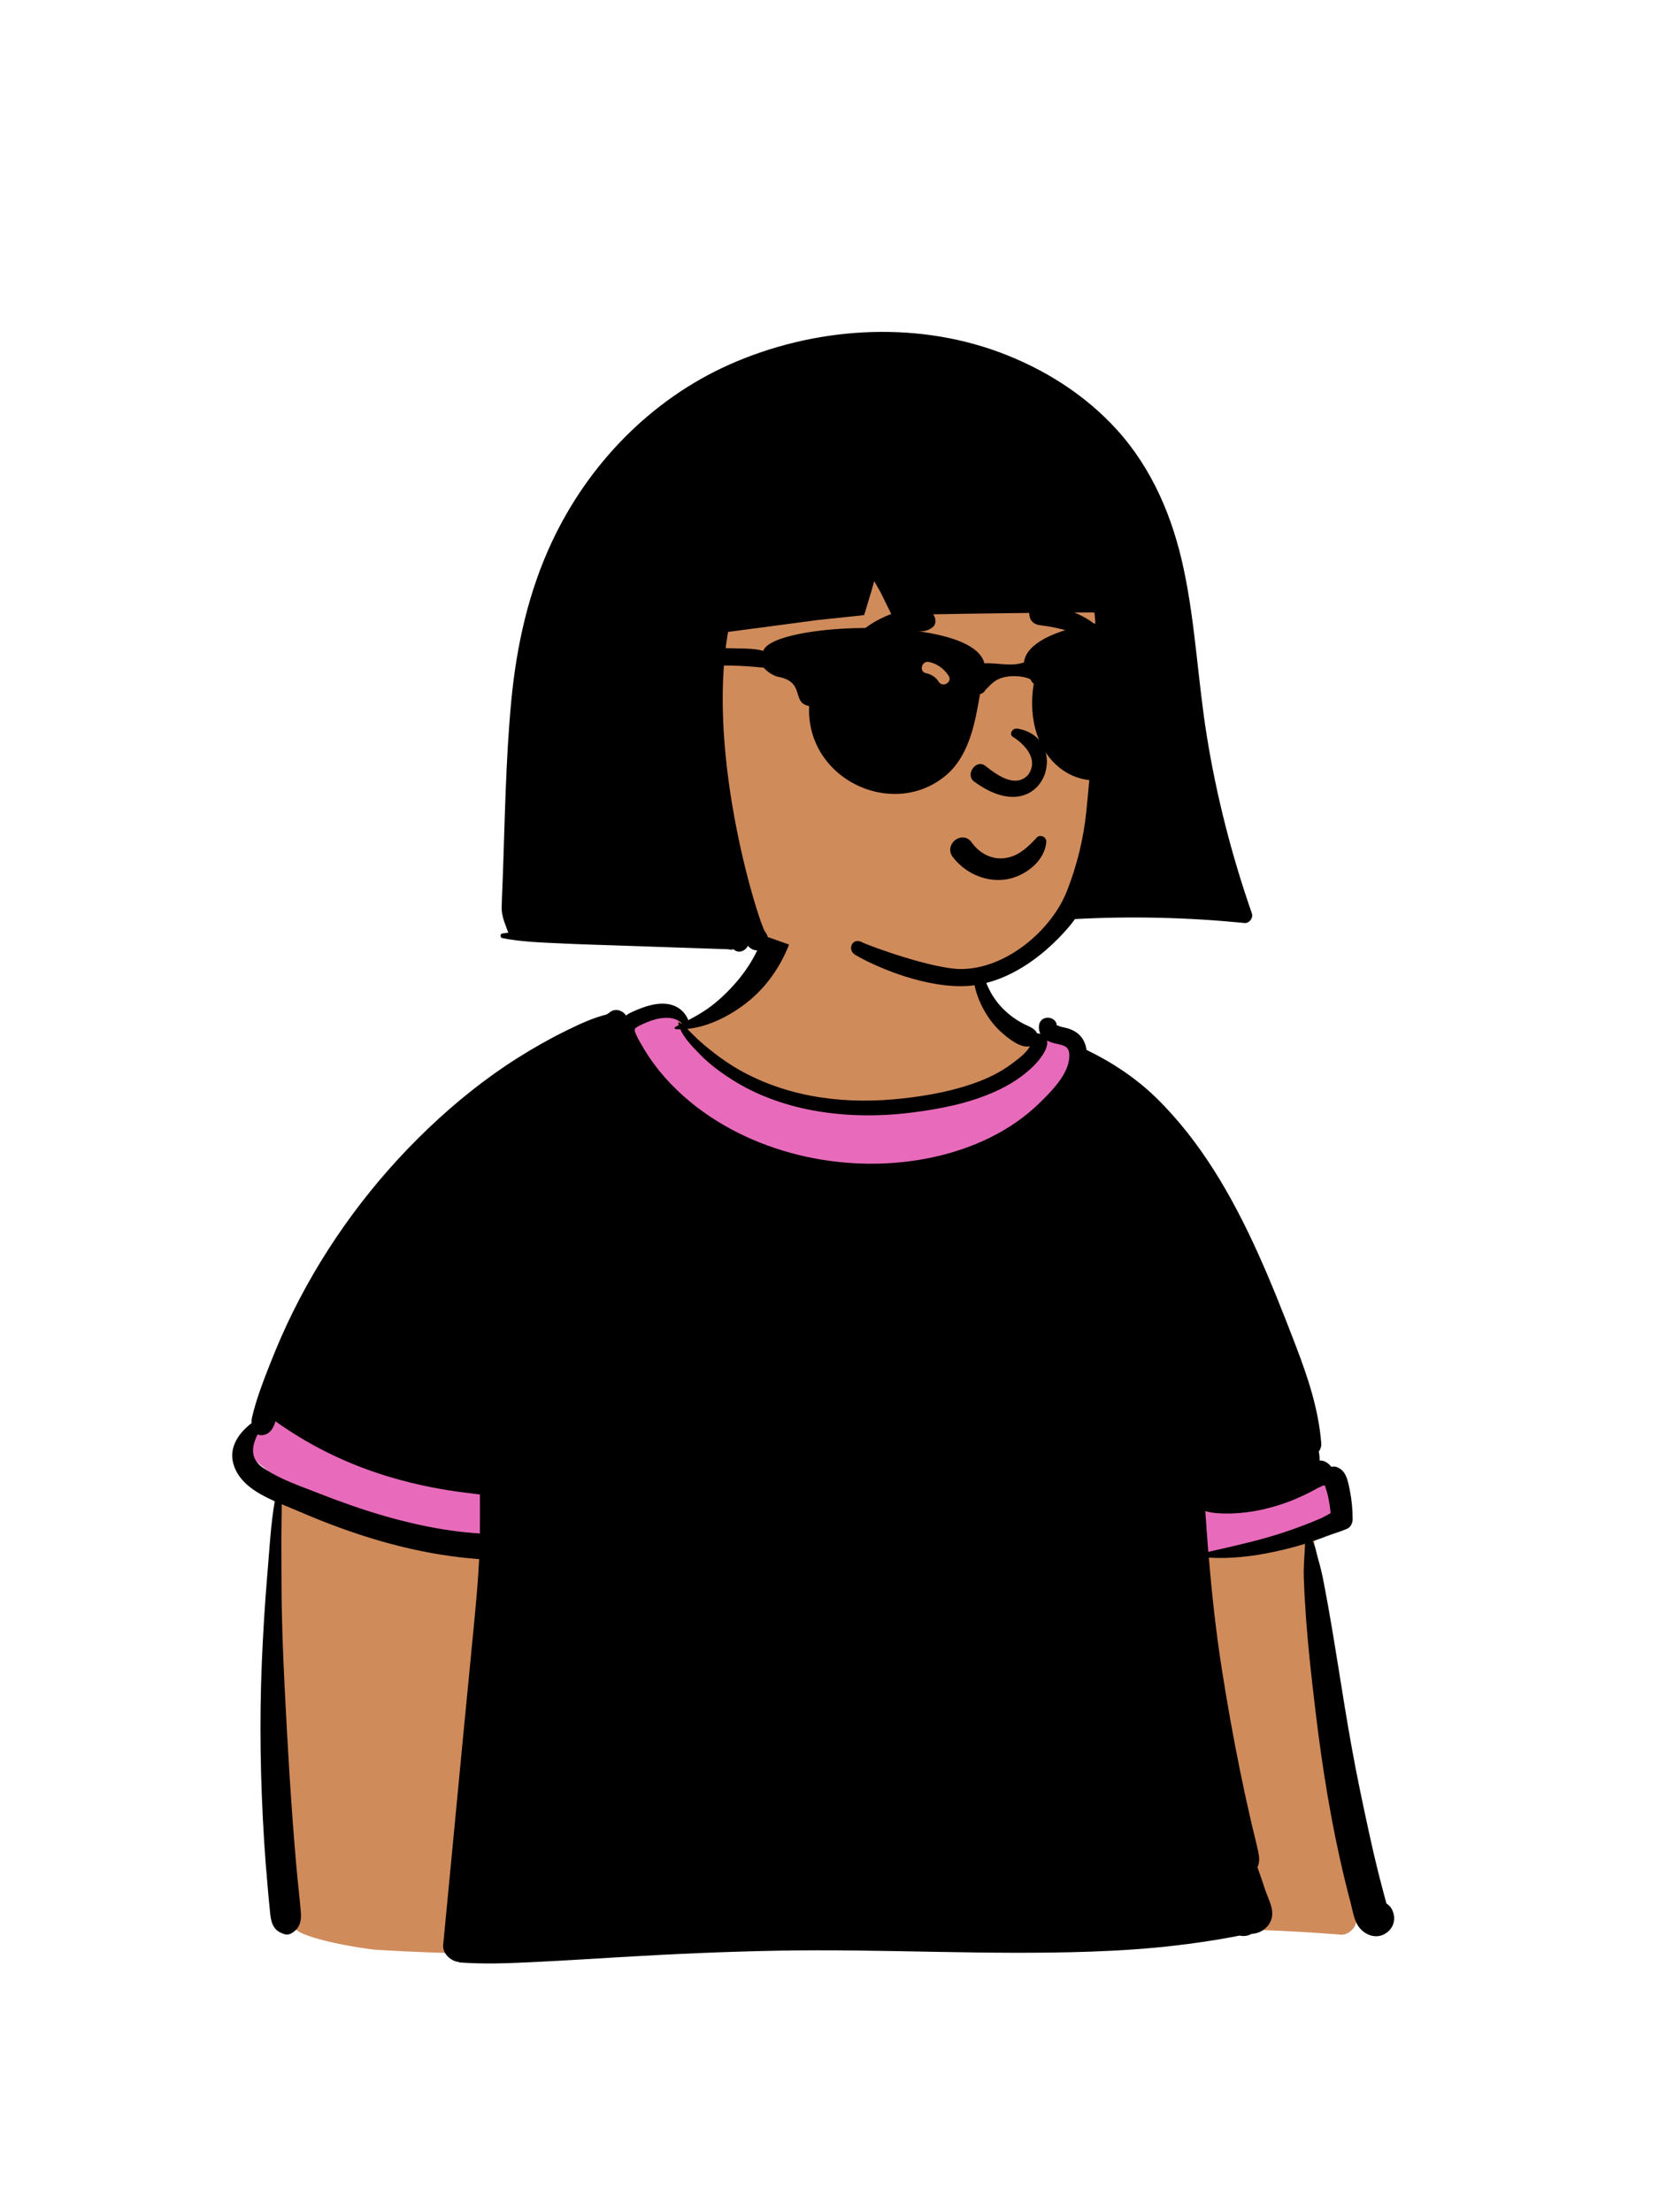 <svg width="36" height="48" viewBox="0 0 36 48" fill="none" xmlns="http://www.w3.org/2000/svg">
<path fill-rule="evenodd" clip-rule="evenodd" d="M8.178 42.307C8.552 42.33 8.927 42.348 9.302 42.362C14.201 42.545 19.096 41.986 23.992 41.864C25.698 41.819 27.394 41.841 29.095 41.978C29.261 41.992 29.452 41.812 29.431 41.641C29.117 38.928 28.724 36.222 28.52 33.498C28.52 33.353 28.539 33.21 28.588 33.074C28.598 33.063 28.646 32.944 28.689 32.937C28.675 32.947 28.739 32.929 28.698 32.932C28.944 32.892 29.185 32.626 29.007 32.372C27.168 29.553 24.659 26.981 23.852 23.633C23.661 22.728 22.972 22.672 22.238 22.299C22.009 22.162 21.449 21.785 21.358 21.523C21.14 20.577 21.524 19.651 20.404 19.268C19.664 19.063 18.358 18.889 17.609 19.105C16.697 19.409 16.765 20.438 16.236 21.146C15.962 21.555 15.495 22.116 15.065 22.178C14.856 22.209 14.702 21.786 14.493 21.815C11.243 22.605 6.814 27.992 5.417 30.975C5.102 31.913 6.118 31.63 6.055 32.574C5.978 34.364 5.81 36.655 5.91 38.447C6.003 39.487 5.934 40.576 6.257 41.577C6.17 41.683 6.295 41.79 6.397 41.836C6.526 42.054 7.79 42.276 8.178 42.307Z" fill="#D08B5B"/>
<path d="M14.493 21.815C14.688 21.788 14.7 22.36 14.889 22.385C15.763 23.613 17.117 24.02 18.684 24.02C20.347 24.02 21.695 23.52 22.729 22.519L22.824 22.559C23.313 22.767 23.713 22.977 23.852 23.633C24.659 26.981 27.168 29.554 29.007 32.372C29.185 32.626 28.944 32.892 28.698 32.932C28.739 32.929 28.675 32.947 28.689 32.937C28.646 32.944 28.598 33.063 28.588 33.074C28.564 33.14 28.547 33.207 28.537 33.276C28.537 33.276 26.477 33.712 25.924 33.724C20.364 33.845 10.198 33.673 10.198 33.673L5.94 32.062C5.696 31.696 5.18 31.681 5.417 30.975C6.814 27.993 11.243 22.605 14.493 21.815Z" fill="#E86BBB"/>
<path fill-rule="evenodd" clip-rule="evenodd" d="M16.641 20.018C16.726 19.638 17.331 19.801 17.227 20.18C17.066 20.766 16.733 21.319 16.263 21.708C15.9 22.008 15.405 22.276 14.915 22.325C14.961 22.37 15.005 22.418 15.051 22.463C15.156 22.567 15.267 22.664 15.381 22.756C15.617 22.947 15.861 23.118 16.129 23.262C17.196 23.835 18.402 23.967 19.595 23.833C20.161 23.77 20.735 23.663 21.267 23.456C21.514 23.36 21.753 23.234 21.965 23.075L22.02 23.033C22.132 22.949 22.28 22.831 22.35 22.701C22.138 22.749 21.87 22.523 21.724 22.392C21.563 22.248 21.428 22.062 21.328 21.872C21.132 21.498 21.029 21.017 21.193 20.616C21.204 20.589 21.239 20.594 21.242 20.623C21.291 21.09 21.416 21.527 21.751 21.873C21.9 22.026 22.078 22.154 22.272 22.244L22.3 22.256C22.383 22.294 22.47 22.34 22.505 22.422C22.518 22.42 22.532 22.421 22.544 22.425C22.556 22.428 22.567 22.431 22.577 22.435C22.554 22.39 22.541 22.336 22.544 22.273C22.552 22.028 22.888 22.02 22.935 22.238C22.927 22.209 22.915 22.237 22.936 22.246C22.936 22.244 22.936 22.241 22.935 22.238L22.936 22.241L22.937 22.246L22.936 22.246C22.937 22.25 22.938 22.254 22.939 22.258L22.939 22.264L22.939 22.259C22.938 22.256 22.938 22.253 22.938 22.25L22.937 22.246C22.94 22.248 22.944 22.249 22.949 22.249L22.951 22.25C22.959 22.253 22.987 22.266 22.995 22.269C23.051 22.29 23.114 22.296 23.171 22.314C23.295 22.352 23.405 22.416 23.48 22.523C23.535 22.601 23.565 22.689 23.578 22.781C24.128 23.046 24.648 23.39 25.084 23.815C26.057 24.765 26.736 25.953 27.293 27.183C27.576 27.809 27.829 28.448 28.076 29.089L28.115 29.191C28.379 29.88 28.613 30.576 28.671 31.317C28.676 31.384 28.654 31.446 28.617 31.498C28.63 31.553 28.637 31.609 28.635 31.664C28.635 31.672 28.634 31.68 28.634 31.689C28.722 31.687 28.809 31.725 28.892 31.829C28.925 31.819 28.962 31.817 28.997 31.829C29.215 31.898 29.25 32.137 29.291 32.337C29.333 32.544 29.352 32.756 29.352 32.966C29.352 33.042 29.309 33.137 29.236 33.169C29.098 33.23 28.95 33.27 28.807 33.325C28.7 33.366 28.593 33.405 28.485 33.442C28.545 33.547 28.564 33.693 28.597 33.803C28.648 33.976 28.689 34.149 28.723 34.326C28.956 35.526 29.118 36.74 29.337 37.943C29.446 38.546 29.573 39.145 29.703 39.743C29.767 40.038 29.834 40.331 29.907 40.624C29.946 40.78 29.987 40.936 30.028 41.091C30.04 41.136 30.052 41.181 30.065 41.226L30.087 41.305C30.134 41.332 30.175 41.371 30.203 41.426C30.306 41.625 30.247 41.849 30.049 41.962C29.835 42.084 29.578 41.968 29.46 41.77C29.377 41.63 29.35 41.445 29.309 41.289C29.262 41.115 29.218 40.939 29.176 40.763C28.887 39.57 28.693 38.356 28.547 37.137L28.537 37.05C28.462 36.422 28.391 35.793 28.344 35.163C28.322 34.853 28.303 34.544 28.292 34.233C28.286 34.074 28.296 33.913 28.305 33.754C28.309 33.684 28.315 33.614 28.317 33.544L28.317 33.534C28.318 33.527 28.319 33.517 28.32 33.508L28.32 33.496C28.104 33.564 27.885 33.62 27.664 33.667C27.193 33.769 26.712 33.826 26.231 33.797C26.298 34.593 26.385 35.387 26.507 36.176C26.625 36.935 26.761 37.694 26.914 38.447C26.991 38.825 27.074 39.203 27.161 39.579C27.208 39.78 27.262 39.98 27.304 40.182C27.329 40.302 27.337 40.403 27.286 40.515C27.342 40.666 27.391 40.818 27.44 40.961L27.454 41.004C27.54 41.255 27.703 41.511 27.533 41.757C27.445 41.884 27.302 41.956 27.157 41.961C27.155 41.962 27.152 41.964 27.149 41.966C27.071 42.008 26.982 42.016 26.897 41.998C26.767 42.023 26.638 42.048 26.508 42.07C26.187 42.125 25.865 42.171 25.542 42.209C24.927 42.283 24.308 42.323 23.689 42.345C21.424 42.427 19.156 42.283 16.889 42.325C15.735 42.346 14.58 42.398 13.427 42.467C12.852 42.501 12.276 42.538 11.701 42.566L11.523 42.575C11.008 42.6 10.493 42.619 9.978 42.581C9.968 42.581 9.961 42.577 9.955 42.571C9.778 42.551 9.599 42.387 9.617 42.199C9.694 41.395 9.771 40.59 9.848 39.786C9.984 38.353 10.122 36.92 10.262 35.487L10.282 35.28C10.329 34.797 10.374 34.313 10.397 33.829C10.282 33.821 10.168 33.81 10.054 33.798C8.816 33.662 7.629 33.288 6.489 32.795L6.443 32.776C6.34 32.731 6.228 32.686 6.113 32.638C6.115 32.857 6.107 33.076 6.106 33.293C6.105 33.653 6.108 34.012 6.109 34.372C6.111 35.112 6.139 35.854 6.176 36.593C6.241 37.9 6.317 39.204 6.432 40.507C6.461 40.835 6.501 41.162 6.528 41.49C6.545 41.683 6.505 41.844 6.328 41.946C6.241 41.996 6.174 41.975 6.088 41.934C5.877 41.835 5.871 41.602 5.851 41.398C5.835 41.245 5.821 41.091 5.808 40.937C5.778 40.609 5.753 40.282 5.732 39.953C5.65 38.648 5.627 37.344 5.683 36.038C5.709 35.427 5.747 34.814 5.797 34.204L5.809 34.063C5.85 33.576 5.877 33.064 5.962 32.574C5.618 32.421 5.276 32.226 5.118 31.903C4.912 31.483 5.138 31.125 5.46 30.878C5.456 30.836 5.46 30.795 5.468 30.757C5.561 30.357 5.715 29.962 5.865 29.581C6.015 29.198 6.181 28.82 6.364 28.451C7.098 26.972 8.1 25.621 9.295 24.482C9.888 23.917 10.537 23.394 11.231 22.956C11.574 22.739 11.927 22.539 12.292 22.36L12.346 22.334C12.6 22.21 12.885 22.079 13.167 22.011C13.197 21.989 13.226 21.968 13.256 21.948C13.367 21.875 13.518 21.928 13.584 22.034C13.616 22.009 13.653 21.987 13.695 21.967L13.737 21.948C13.99 21.834 14.295 21.727 14.57 21.802C14.741 21.849 14.876 21.975 14.936 22.135C15.075 22.062 15.211 21.986 15.344 21.894C15.557 21.746 15.751 21.563 15.925 21.37C16.274 20.983 16.528 20.529 16.641 20.018ZM28.75 32.23C28.727 32.237 28.701 32.239 28.675 32.236C28.722 32.242 28.628 32.269 28.603 32.282L28.601 32.284C28.554 32.31 28.506 32.337 28.459 32.361C28.347 32.42 28.233 32.473 28.116 32.523C27.888 32.62 27.651 32.695 27.409 32.75C27.172 32.804 26.923 32.835 26.68 32.84C26.517 32.843 26.324 32.836 26.155 32.788C26.175 33.083 26.196 33.378 26.22 33.672L26.553 33.596C26.886 33.52 27.218 33.442 27.546 33.346C27.792 33.275 28.035 33.192 28.275 33.101C28.401 33.054 28.526 33.004 28.649 32.95C28.71 32.923 28.768 32.892 28.825 32.859L28.874 32.831C28.862 32.7 28.842 32.57 28.812 32.44C28.796 32.371 28.769 32.3 28.75 32.23ZM5.978 30.839C5.936 30.976 5.871 31.104 5.723 31.135C5.671 31.146 5.627 31.14 5.591 31.123L5.582 31.14C5.46 31.39 5.425 31.653 5.704 31.845C5.83 31.932 5.968 32.007 6.11 32.074C6.364 32.195 6.635 32.292 6.89 32.391L6.941 32.411C7.397 32.59 7.86 32.753 8.331 32.89C8.809 33.028 9.295 33.139 9.787 33.209C9.994 33.239 10.204 33.259 10.413 33.273C10.416 32.991 10.415 32.709 10.414 32.427C10.339 32.417 10.265 32.408 10.194 32.399C9.977 32.374 9.76 32.343 9.545 32.304C9.095 32.224 8.65 32.113 8.216 31.971C7.412 31.706 6.663 31.329 5.978 30.839ZM14.797 22.207C14.614 22.014 14.264 22.084 14.044 22.178C13.977 22.206 13.91 22.235 13.846 22.27L13.834 22.277C13.759 22.319 13.76 22.345 13.796 22.43C13.843 22.543 13.909 22.651 13.972 22.756C14.239 23.203 14.592 23.593 14.995 23.922C16.422 25.086 18.471 25.497 20.255 25.107C21.111 24.92 21.937 24.543 22.567 23.923L22.625 23.866C22.879 23.612 23.228 23.244 23.203 22.866C23.192 22.685 23.044 22.675 22.893 22.64C22.831 22.625 22.772 22.605 22.72 22.576C22.762 22.754 22.541 23.019 22.428 23.13C22.19 23.364 21.903 23.546 21.6 23.682C21.023 23.942 20.395 24.064 19.77 24.142C19.06 24.23 18.336 24.223 17.632 24.092C17.019 23.978 16.416 23.763 15.889 23.428C15.647 23.275 15.409 23.1 15.207 22.896L15.164 22.852C15.019 22.705 14.85 22.527 14.762 22.333C14.729 22.334 14.696 22.332 14.664 22.33C14.64 22.329 14.628 22.296 14.651 22.284C14.677 22.27 14.703 22.256 14.729 22.243C14.725 22.229 14.721 22.215 14.718 22.2C14.715 22.188 14.728 22.177 14.739 22.183C14.755 22.193 14.77 22.203 14.785 22.214C14.789 22.212 14.793 22.209 14.797 22.207Z" fill="black"/>
<path fill-rule="evenodd" clip-rule="evenodd" d="M23.809 10.698C21.931 9.452 18.169 9.587 16.101 10.351C14.084 10.992 13.378 12.779 13.043 14.71C12.636 16.88 12.691 20.008 15.618 19.97C16.03 20.17 16.486 20.256 16.912 20.421C17.494 20.623 18.066 20.858 18.657 21.035C19.822 21.411 21.119 21.378 22.224 20.828C22.834 20.532 23.087 20.072 23.486 19.581C24.648 18.154 25.232 16.111 25.18 14.296C25.088 13.018 24.877 11.539 23.809 10.698Z" fill="#D08B5B"/>
<path fill-rule="evenodd" clip-rule="evenodd" d="M26.186 15.959C25.993 14.759 25.94 13.54 25.687 12.35C25.45 11.23 25.006 10.172 24.231 9.319C23.537 8.555 22.639 7.994 21.676 7.639C19.8 6.947 17.642 7.103 15.826 7.911C14.127 8.668 12.772 10.067 11.982 11.745C11.469 12.836 11.211 13.996 11.096 15.193C10.969 16.523 10.956 17.866 10.904 19.201C10.897 19.366 10.888 19.53 10.886 19.695C10.884 19.875 10.956 20.034 11.016 20.201C11.02 20.213 11.026 20.225 11.033 20.235C10.988 20.241 10.944 20.247 10.899 20.255C10.849 20.262 10.851 20.344 10.899 20.354C11.303 20.436 11.719 20.448 12.13 20.468C12.557 20.489 12.984 20.501 13.411 20.515C13.827 20.529 14.243 20.544 14.66 20.558C14.878 20.565 15.097 20.573 15.316 20.58C15.42 20.583 15.524 20.587 15.628 20.591C15.68 20.593 15.732 20.594 15.784 20.596C15.826 20.597 15.895 20.624 15.899 20.593C15.907 20.598 15.915 20.602 15.924 20.605C15.934 20.61 15.944 20.616 15.953 20.623C16.004 20.658 16.081 20.654 16.133 20.623C16.138 20.62 16.143 20.617 16.148 20.614C16.186 20.591 16.213 20.558 16.228 20.52C16.442 20.779 16.82 20.488 16.601 20.215C16.484 20.068 15.316 16.46 15.799 13.711L17.738 13.454C18.093 13.418 18.752 13.346 18.752 13.346C18.752 13.346 18.914 12.818 18.96 12.648C18.963 12.635 18.967 12.623 18.971 12.61C19.017 12.692 19.063 12.773 19.11 12.855L19.349 13.342C19.349 13.342 22.881 13.283 23.746 13.289C23.761 13.289 23.831 14.344 23.799 14.808C23.735 15.741 23.668 16.674 23.573 17.605C23.513 18.2 23.368 18.785 23.152 19.334C22.81 20.201 21.819 21.026 20.852 21.026C20.25 21.026 18.891 20.537 18.693 20.439C18.495 20.34 18.377 20.609 18.557 20.717C18.923 20.935 19.93 21.398 20.852 21.398C22.191 21.398 23.202 20.125 23.326 19.942C24.545 19.875 25.791 19.906 27.009 20.027C27.111 20.037 27.199 19.914 27.166 19.82C26.729 18.565 26.396 17.271 26.186 15.959Z" fill="black"/>
<path fill-rule="evenodd" clip-rule="evenodd" d="M21.209 19.003C20.998 18.918 20.81 18.774 20.673 18.591C20.625 18.528 20.613 18.461 20.623 18.399C20.634 18.33 20.675 18.267 20.731 18.225C20.787 18.183 20.857 18.163 20.924 18.173C20.983 18.182 21.041 18.215 21.088 18.281L21.097 18.295C21.179 18.405 21.285 18.496 21.406 18.554C21.523 18.61 21.654 18.637 21.789 18.621C22.046 18.592 22.224 18.453 22.412 18.264C22.436 18.24 22.459 18.215 22.483 18.19C22.497 18.168 22.518 18.153 22.541 18.145C22.566 18.137 22.595 18.137 22.621 18.147C22.647 18.155 22.669 18.172 22.684 18.195C22.699 18.216 22.707 18.242 22.704 18.272C22.687 18.468 22.585 18.643 22.439 18.78C22.278 18.933 22.064 19.038 21.862 19.076C21.64 19.116 21.413 19.087 21.209 19.003ZM21.967 15.98C22.203 16.124 22.563 16.459 22.309 16.815C22.01 17.129 21.579 16.769 21.366 16.606C21.169 16.48 20.948 16.805 21.131 16.952C22.665 18.088 23.288 16.018 22.086 15.811C21.954 15.788 21.905 15.935 21.967 15.98ZM19.217 14.658C19.243 14.334 19.737 14.26 19.786 14.581C19.83 14.868 19.778 15.133 19.649 15.391C19.525 15.639 19.214 15.523 19.191 15.298C19.159 14.996 19.201 14.86 19.217 14.658ZM22.975 14.514C23.044 14.424 23.143 14.363 23.262 14.398C23.634 14.506 23.525 15.035 23.394 15.292C23.323 15.431 23.093 15.467 22.99 15.344C22.821 15.143 22.74 14.743 22.955 14.545C22.96 14.535 22.967 14.525 22.975 14.514ZM19.643 13.239L19.702 13.229C19.884 13.197 20.11 13.167 20.239 13.313C20.307 13.391 20.33 13.535 20.239 13.609C20.077 13.74 19.899 13.689 19.706 13.7C19.547 13.709 19.394 13.736 19.24 13.78C18.904 13.876 18.63 14.052 18.342 14.244C18.304 14.27 18.266 14.221 18.284 14.186C18.45 13.861 18.771 13.594 19.093 13.431C19.265 13.344 19.453 13.272 19.643 13.239ZM22.636 13.094L22.681 13.103C23.17 13.205 23.806 13.409 24.038 13.89C24.047 13.958 24.037 13.973 24.03 13.982L24.027 13.986C24.021 13.994 24.016 14.005 23.987 14.014C23.978 14.012 23.97 14.01 23.962 14.008C23.856 13.98 23.771 13.942 23.69 13.902L23.602 13.859C23.5 13.808 23.396 13.76 23.287 13.724C23.053 13.648 22.813 13.594 22.569 13.566C22.516 13.559 22.465 13.542 22.425 13.511C22.387 13.482 22.358 13.442 22.345 13.388C22.327 13.319 22.332 13.267 22.369 13.204C22.397 13.158 22.437 13.125 22.483 13.106C22.53 13.087 22.583 13.083 22.636 13.094Z" fill="black"/>
<path fill-rule="evenodd" clip-rule="evenodd" d="M25.6 13.596C25.574 13.592 25.549 13.588 25.523 13.584C25.503 13.573 25.479 13.564 25.451 13.559C25.389 13.543 25.326 13.532 25.264 13.526C24.371 13.325 22.305 13.611 22.22 14.373C21.936 14.468 21.69 14.383 21.36 14.391C21.109 13.342 16.772 13.49 16.563 14.123C16.562 14.123 16.561 14.123 16.561 14.122C16.36 14.06 16.065 14.075 15.835 14.065C15.345 14.055 14.855 14.099 14.376 14.202C13.478 14.345 12.253 14.512 12.877 15.633C12.878 15.633 12.878 15.633 12.878 15.634L12.878 15.633C12.986 15.744 13.168 15.655 13.175 15.506C12.965 14.975 13.439 14.911 13.804 14.758C14.711 14.432 15.635 14.387 16.574 14.488C16.644 14.571 16.751 14.643 16.865 14.681C17.492 14.785 17.161 15.251 17.558 15.319C17.485 16.942 19.455 17.828 20.597 16.761C21.052 16.315 21.161 15.655 21.267 15.06C21.323 15.047 21.358 15.017 21.379 14.976C21.513 14.842 21.598 14.718 21.863 14.681C22.129 14.644 22.334 14.718 22.361 14.741C22.368 14.755 22.376 14.769 22.384 14.783C22.396 14.804 22.413 14.821 22.432 14.834C22.169 16.451 23.424 17.473 24.69 16.634C25.24 16.117 25.357 15.324 25.38 14.616C25.454 14.571 25.501 14.484 25.476 14.374C25.44 14.223 25.523 14.092 25.656 14.026C25.829 13.941 25.798 13.629 25.6 13.596ZM20.159 14.363C20.002 14.329 19.935 14.571 20.092 14.606C20.204 14.63 20.299 14.687 20.363 14.782L20.369 14.792C20.455 14.929 20.672 14.803 20.586 14.665C20.488 14.511 20.337 14.402 20.159 14.363ZM24.762 14.213C24.707 14.174 24.623 14.203 24.591 14.258C24.556 14.319 24.579 14.386 24.631 14.426L24.636 14.43C24.684 14.464 24.73 14.524 24.736 14.585L24.736 14.593C24.743 14.755 24.993 14.755 24.987 14.593C24.981 14.434 24.889 14.302 24.762 14.213Z" fill="black"/>
</svg>
